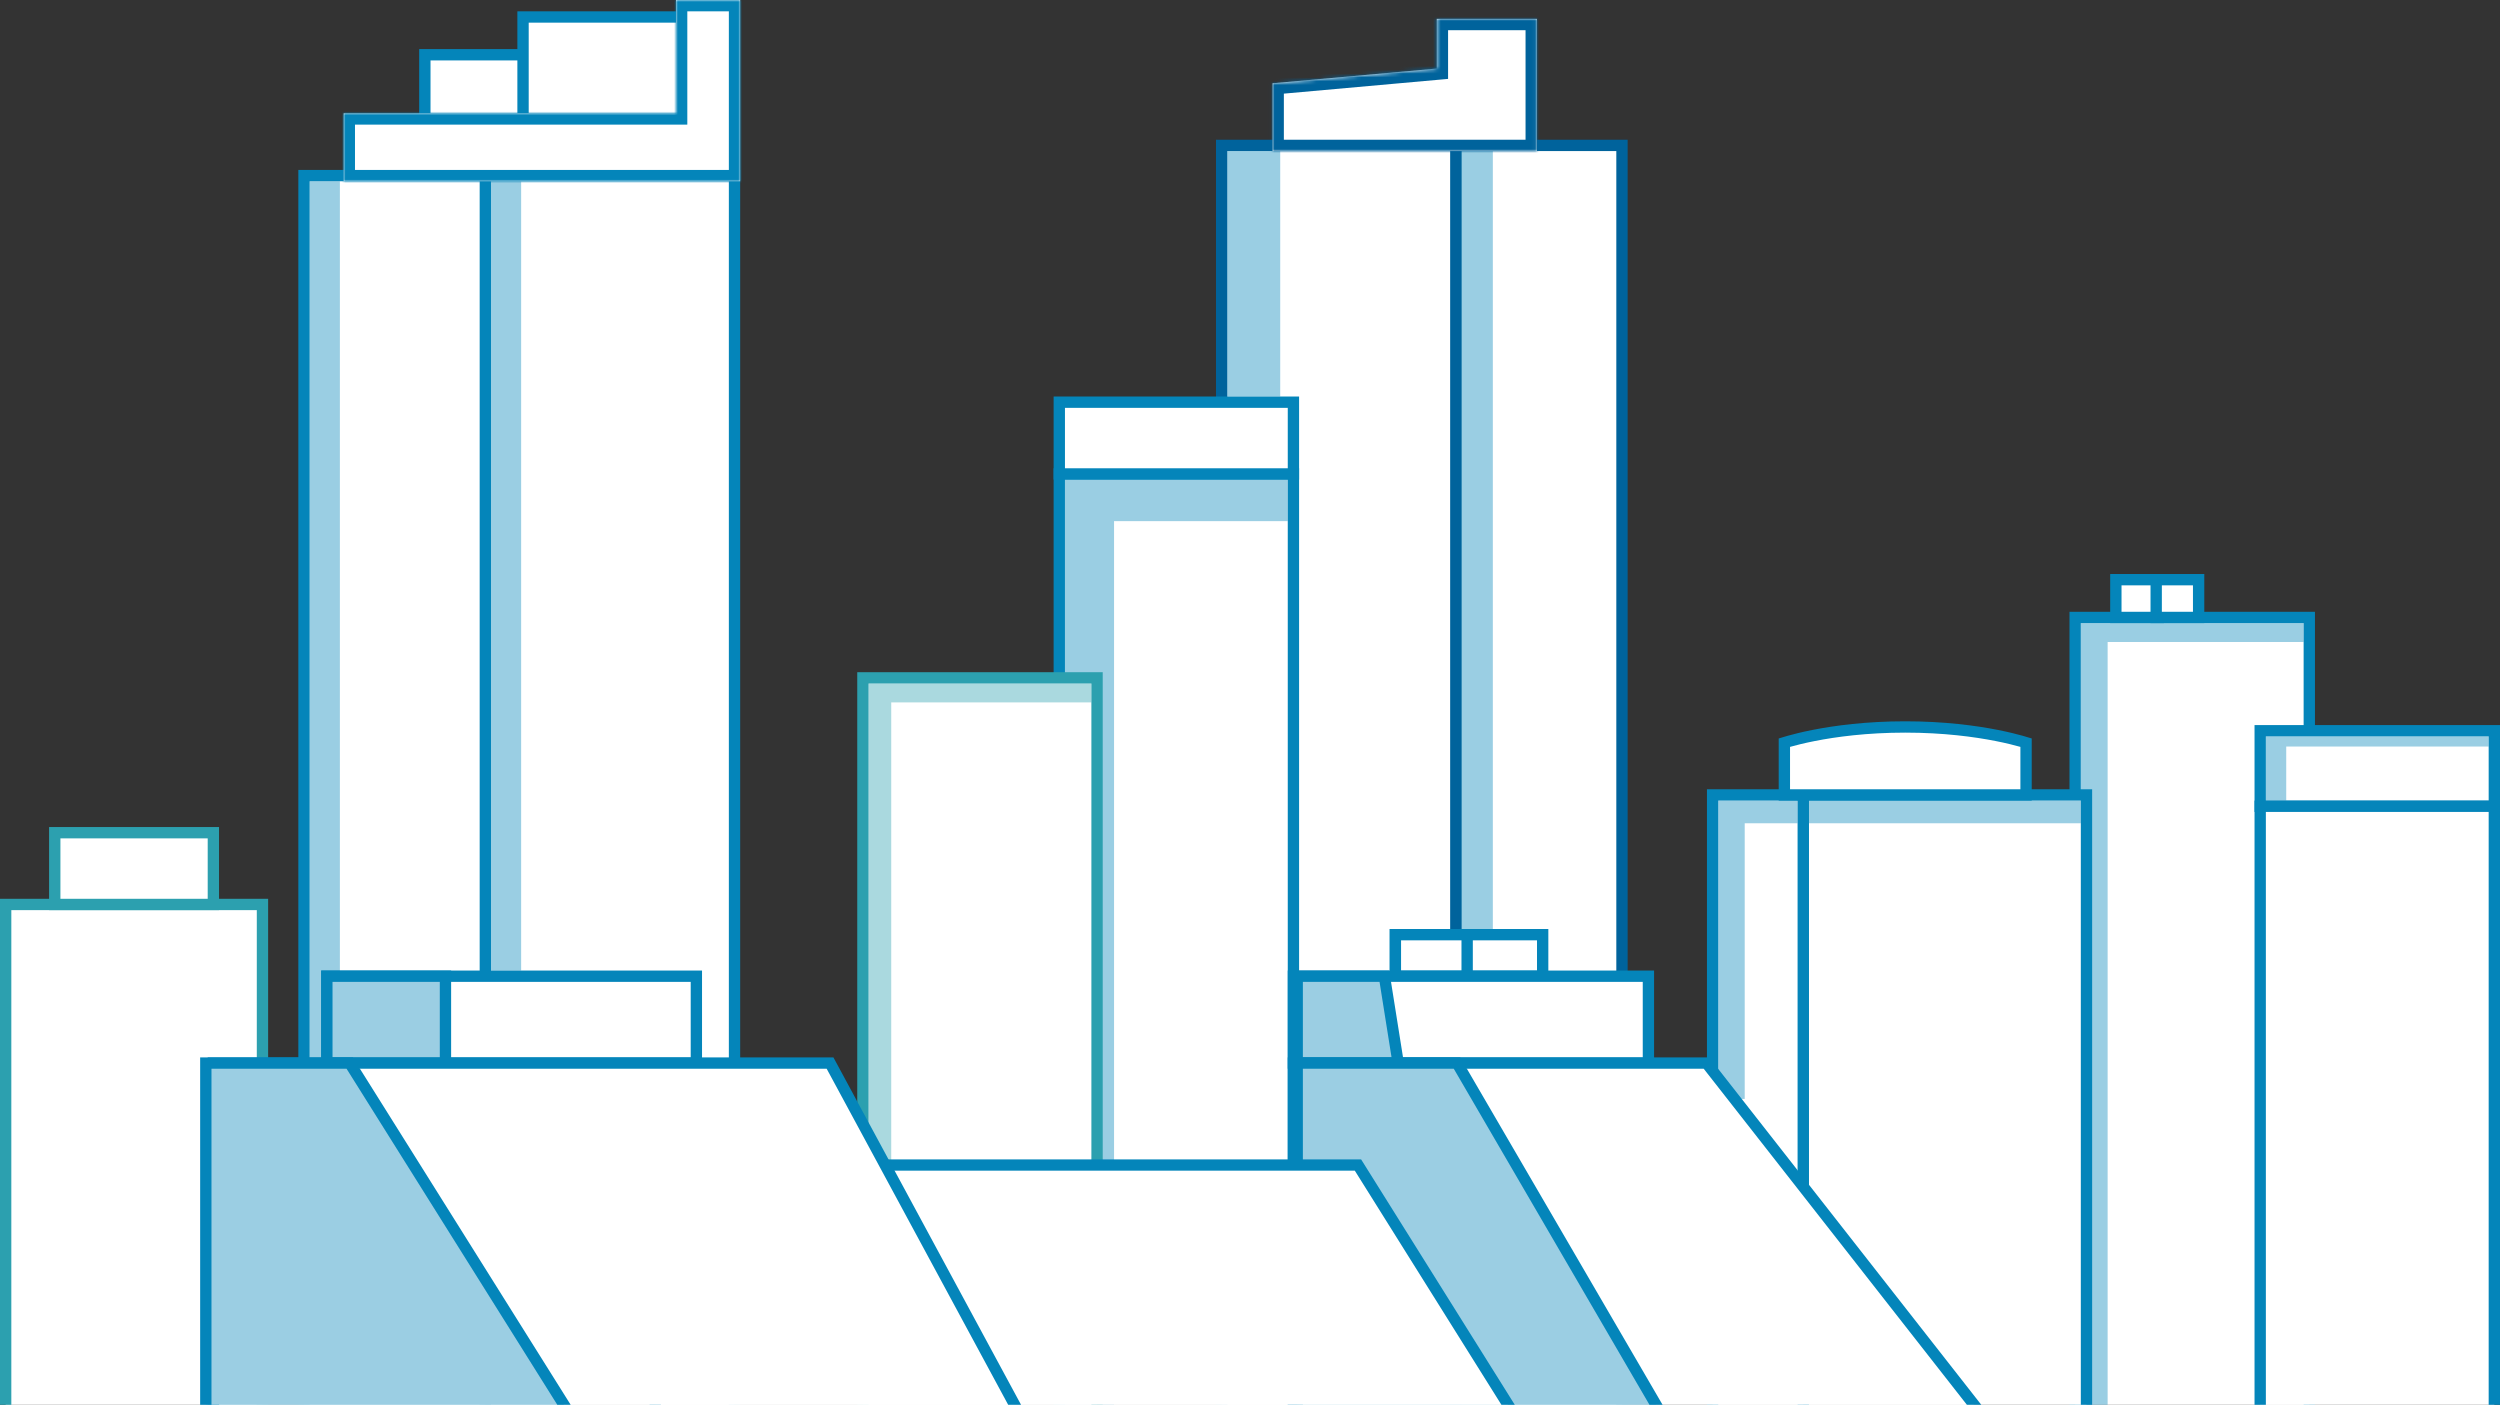 <svg width="662" height="372" viewBox="0 0 662 372" fill="none" xmlns="http://www.w3.org/2000/svg">
<rect x="0" y="0" width="662" height="372" fill="#333333" stroke="none"/>
<g clip-path="url(#clip0)">
<rect x="549.5" y="163.5" width="62" height="210" fill="white" stroke="#0485BA" stroke-width="3"/>
<path opacity="0.4" fill-rule="evenodd" clip-rule="evenodd" d="M558.102 165H551V170V372H558.102V170H610V165H558.102Z" fill="#0485BA"/>
<rect x="1.5" y="239.5" width="68" height="134" fill="white" stroke="#2CA0AF" stroke-width="3"/>
<rect x="14.5" y="220.5" width="42" height="19" fill="white" stroke="#2CA0AF" stroke-width="3"/>
<path d="M477.5 210.5H552.5V373.5H477.5V210.5Z" fill="white" stroke="#0485BA" stroke-width="3"/>
<rect x="453.5" y="210.5" width="24" height="163" fill="white" stroke="#0485BA" stroke-width="3"/>
<path opacity="0.4" fill-rule="evenodd" clip-rule="evenodd" d="M462 212H455V218V291H462V218H476V212H462Z" fill="#0485BA"/>
<rect opacity="0.4" x="479" y="212" width="72" height="6" fill="#0485BA"/>
<path d="M536.5 196.655V210.5H472.5V196.655C472.829 196.554 473.238 196.433 473.725 196.296C475.209 195.878 477.414 195.317 480.264 194.754C485.963 193.629 494.241 192.5 504.5 192.5C514.759 192.5 523.037 193.629 528.736 194.754C531.586 195.317 533.791 195.878 535.275 196.296C535.762 196.433 536.171 196.554 536.5 196.655Z" fill="white" stroke="#0485BA" stroke-width="3"/>
<rect x="1.5" y="-1.5" width="11.237" height="10" transform="matrix(1 0 0 -1 558.779 162)" fill="white" stroke="#0485BA" stroke-width="3"/>
<rect x="1.5" y="-1.5" width="62" height="20" transform="matrix(1 0 0 -1 597 212)" fill="white" stroke="#0485BA" stroke-width="3"/>
<rect x="1.5" y="-1.5" width="11.237" height="10" transform="matrix(1 0 0 -1 569.458 162)" fill="white" stroke="#0485BA" stroke-width="3"/>
<path d="M128.5 46.5H194.5V373.5H128.5V46.5Z" fill="white" stroke="#0485BA" stroke-width="3"/>
<rect x="112.5" y="14.5" width="58" height="17" fill="white" stroke="#0485BA" stroke-width="3"/>
<rect x="138.5" y="4.5" width="43" height="27" fill="white" stroke="#0485BA" stroke-width="3"/>
<rect x="80.5" y="46.5" width="48.017" height="327" fill="white" stroke="#0485BA" stroke-width="3"/>
<rect opacity="0.4" x="130" y="48" width="8" height="209" fill="#0485BA"/>
<mask id="path-18-inside-1" fill="white">
<path fill-rule="evenodd" clip-rule="evenodd" d="M196 0H179V30H91V48H196V31V30V0Z"/>
</mask>
<path fill-rule="evenodd" clip-rule="evenodd" d="M196 0H179V30H91V48H196V31V30V0Z" fill="white"/>
<path d="M179 0V-3H176V0H179ZM196 0H199V-3H196V0ZM179 30V33H182V30H179ZM91 30V27H88V30H91ZM91 48H88V51H91V48ZM196 48V51H199V48H196ZM179 3H196V-3H179V3ZM182 30V0H176V30H182ZM179 27H91V33H179V27ZM88 30V48H94V30H88ZM91 51H196V45H91V51ZM199 48V31H193V48H199ZM199 31V30H193V31H199ZM193 0V30H199V0H193Z" fill="#0485BA" mask="url(#path-18-inside-1)"/>
<rect x="385.5" y="38.5" width="44" height="335" fill="white" stroke="#00639C" stroke-width="3"/>
<rect x="323.5" y="38.5" width="62" height="335" fill="white" stroke="#00639C" stroke-width="3"/>
<rect opacity="0.4" x="325" y="40" width="14" height="65" fill="#0485BA"/>
<path opacity="0.4" d="M387 40H395.305V246H387V40Z" fill="#0485BA"/>
<mask id="path-24-inside-2" fill="white">
<path fill-rule="evenodd" clip-rule="evenodd" d="M406.966 5H380.451V18.149L336.966 22.051V40H406.966V15.769L406.966 15.769V5Z"/>
</mask>
<path fill-rule="evenodd" clip-rule="evenodd" d="M406.966 5H380.451V18.149L336.966 22.051V40H406.966V15.769L406.966 15.769V5Z" fill="white"/>
<path d="M380.451 5V2H377.451V5H380.451ZM406.966 5H409.966V2H406.966V5ZM380.451 18.149L380.719 21.137L383.451 20.892V18.149H380.451ZM336.966 22.051L336.698 19.063L333.966 19.308V22.051H336.966ZM336.966 40H333.966V43H336.966V40ZM406.966 40V43H409.966V40H406.966ZM406.966 15.769H409.966V12.475L406.686 12.782L406.966 15.769ZM406.966 15.769H403.966V19.064L407.246 18.756L406.966 15.769ZM380.451 8H406.966V2H380.451V8ZM383.451 18.149V5H377.451V18.149H383.451ZM380.182 15.161L336.698 19.063L337.234 25.039L380.719 21.137L380.182 15.161ZM333.966 22.051V40H339.966V22.051H333.966ZM336.966 43H406.966V37H336.966V43ZM409.966 40V15.769H403.966V40H409.966ZM406.686 12.782L406.686 12.782L407.246 18.756L407.246 18.756L406.686 12.782ZM403.966 5V15.769H409.966V5H403.966Z" fill="#00639C" mask="url(#path-24-inside-2)"/>
<rect x="280.5" y="125.5" width="62" height="248" fill="white" stroke="#0485BA" stroke-width="3"/>
<rect x="1.5" y="-1.5" width="62" height="19" transform="matrix(1 0 0 -1 279 124)" fill="white" stroke="#0485BA" stroke-width="3"/>
<path opacity="0.4" fill-rule="evenodd" clip-rule="evenodd" d="M341 127H282V129.703V138V372.703H295V138H341V127Z" fill="#0485BA"/>
<rect x="228.5" y="179.5" width="62" height="194" fill="white" stroke="#2CA0AF" stroke-width="3"/>
<path d="M369.5 247.5H408.5V258.5H369.5V247.5Z" fill="white" stroke="#0485BA" stroke-width="3"/>
<rect x="369.5" y="247.5" width="19" height="11" fill="white" stroke="#0485BA" stroke-width="3"/>
<path d="M342.5 258.5H436.5V281.5H342.5V258.5Z" fill="white" stroke="#0485BA" stroke-width="3"/>
<path d="M343.5 258.5H366.582L370.242 281.5H343.5V258.5Z" fill="#9BCEE3" stroke="#0485BA" stroke-width="3"/>
<path d="M342.5 281.5H451.869L523.92 373.5H342.5V281.5Z" fill="white" stroke="#0485BA" stroke-width="3"/>
<path d="M343.5 281.5H385.819L439.391 373.5H343.5V281.5Z" fill="#9BCEE3" stroke="#0485BA" stroke-width="3"/>
<rect x="86.551" y="258.5" width="97.847" height="23" fill="white" stroke="#0485BA" stroke-width="3"/>
<rect opacity="0.4" x="82" y="48" width="8" height="244" fill="#0485BA"/>
<rect x="598.5" y="213.5" width="62" height="160" fill="white" stroke="#0485BA" stroke-width="3"/>
<path opacity="0.4" fill-rule="evenodd" clip-rule="evenodd" d="M659 195H600V195.895V197.684V212H605.393V197.684H659V195Z" fill="#0485BA"/>
<rect x="86.551" y="258.5" width="31.407" height="23" fill="#9BCEE3" stroke="#0485BA" stroke-width="3"/>
<path opacity="0.4" fill-rule="evenodd" clip-rule="evenodd" d="M289 181H230V183V186V313L236 324V186H289V181Z" fill="#2CA0AF"/>
<path d="M173.5 308.5H359.589L400.291 373.5H173.5V308.5Z" fill="white" stroke="#0485BA" stroke-width="3"/>
<path d="M56.5 281.5H219.795L269.485 373.5H56.5V281.5Z" fill="white" stroke="#0485BA" stroke-width="3"/>
<path d="M54.5 281.5H92.596L150.289 373.5H54.5V281.5Z" fill="#9BCEE3" stroke="#0485BA" stroke-width="3"/>
</g>
<defs>
<clipPath id="clip0">
<rect width="662" height="372" fill="white"/>
</clipPath>
</defs>
</svg>
